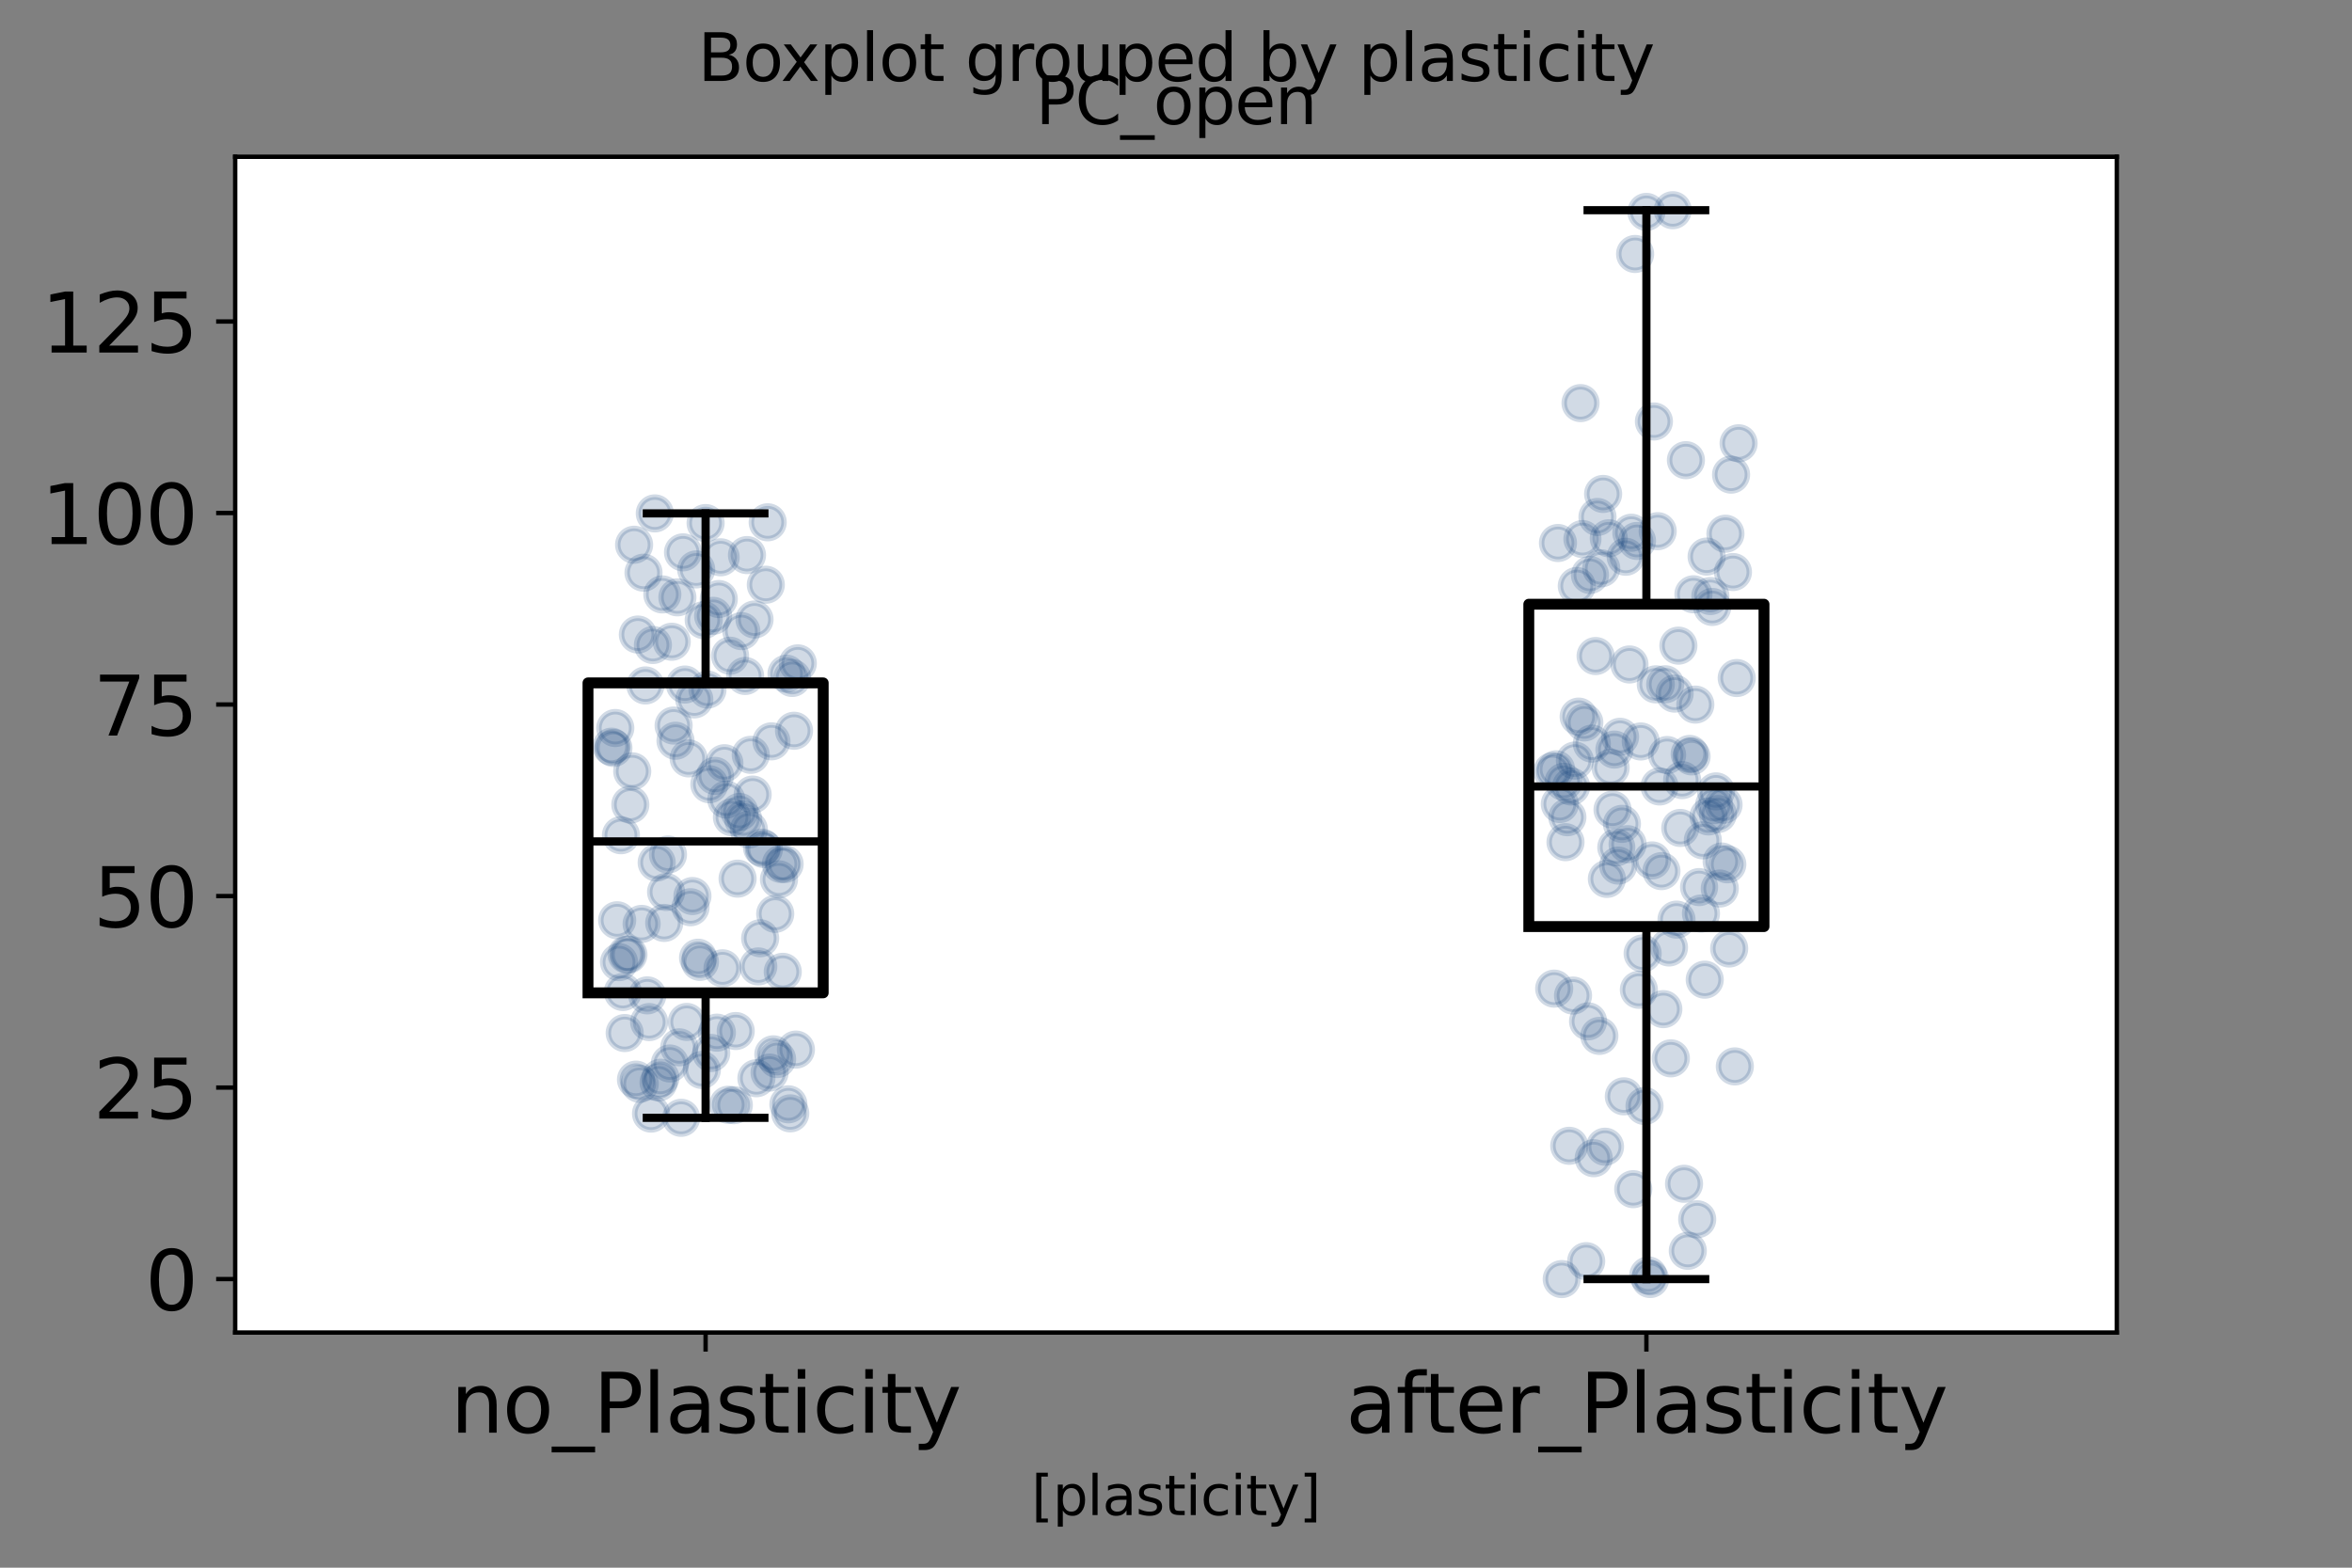 <?xml version="1.0" encoding="utf-8" standalone="no"?>
<!DOCTYPE svg PUBLIC "-//W3C//DTD SVG 1.1//EN"
  "http://www.w3.org/Graphics/SVG/1.1/DTD/svg11.dtd">
<svg xmlns:xlink="http://www.w3.org/1999/xlink" width="432pt" height="288pt" viewBox="0 0 432 288" xmlns="http://www.w3.org/2000/svg" version="1.1">
 <rect x="0" y="0" width="432" height="288" fill="#808080" stroke="none"/>
 <defs>
  <style type="text/css">*{stroke-linejoin: round; stroke-linecap: butt}</style>
 </defs>
 <g id="figure_1">
  <g id="patch_1">
   <path d="M 0 288 
L 432 288 
L 432 0 
L 0 0 
L 0 288 
z
" style="fill: none"/>
  </g>
  <g id="axes_1">
   <g id="patch_2">
    <path d="M 43.2 244.8 
L 388.8 244.8 
L 388.8 28.8 
L 43.2 28.8 
z
" style="fill: #ffffff"/>
   </g>
   <g id="PathCollection_1">
    <defs>
     <path id="m56581019ea" d="M 0 3 
C 0.796 3 1.559 2.684 2.121 2.121 
C 2.684 1.559 3 0.796 3 0 
C 3 -0.796 2.684 -1.559 2.121 -2.121 
C 1.559 -2.684 0.796 -3 0 -3 
C -0.796 -3 -1.559 -2.684 -2.121 -2.121 
C -2.684 -1.559 -3 -0.796 -3 0 
C -3 0.796 -2.684 1.559 -2.121 2.121 
C -1.559 2.684 -0.796 3 0 3 
z
" style="stroke: #1c4981; stroke-opacity: 0.2"/>
    </defs>
    <g clip-path="url(#p7d593f8f5c)">
     <use xlink:href="#m56581019ea" x="135.475" y="161.417" style="fill: #1c4981; fill-opacity: 0.2; stroke: #1c4981; stroke-opacity: 0.2"/>
     <use xlink:href="#m56581019ea" x="112.32" y="137.17" style="fill: #1c4981; fill-opacity: 0.2; stroke: #1c4981; stroke-opacity: 0.2"/>
     <use xlink:href="#m56581019ea" x="144.461" y="123.764" style="fill: #1c4981; fill-opacity: 0.2; stroke: #1c4981; stroke-opacity: 0.2"/>
     <use xlink:href="#m56581019ea" x="128.909" y="196.565" style="fill: #1c4981; fill-opacity: 0.2; stroke: #1c4981; stroke-opacity: 0.2"/>
     <use xlink:href="#m56581019ea" x="145.152" y="204.533" style="fill: #1c4981; fill-opacity: 0.2; stroke: #1c4981; stroke-opacity: 0.2"/>
     <use xlink:href="#m56581019ea" x="124.416" y="109.738" style="fill: #1c4981; fill-opacity: 0.2; stroke: #1c4981; stroke-opacity: 0.2"/>
     <use xlink:href="#m56581019ea" x="120.96" y="198.855" style="fill: #1c4981; fill-opacity: 0.2; stroke: #1c4981; stroke-opacity: 0.2"/>
     <use xlink:href="#m56581019ea" x="123.379" y="117.896" style="fill: #1c4981; fill-opacity: 0.2; stroke: #1c4981; stroke-opacity: 0.2"/>
     <use xlink:href="#m56581019ea" x="121.651" y="109.201" style="fill: #1c4981; fill-opacity: 0.2; stroke: #1c4981; stroke-opacity: 0.2"/>
     <use xlink:href="#m56581019ea" x="113.011" y="133.747" style="fill: #1c4981; fill-opacity: 0.2; stroke: #1c4981; stroke-opacity: 0.2"/>
     <use xlink:href="#m56581019ea" x="134.093" y="120.46" style="fill: #1c4981; fill-opacity: 0.2; stroke: #1c4981; stroke-opacity: 0.2"/>
     <use xlink:href="#m56581019ea" x="138.586" y="113.805" style="fill: #1c4981; fill-opacity: 0.2; stroke: #1c4981; stroke-opacity: 0.2"/>
     <use xlink:href="#m56581019ea" x="142.733" y="194.562" style="fill: #1c4981; fill-opacity: 0.2; stroke: #1c4981; stroke-opacity: 0.2"/>
     <use xlink:href="#m56581019ea" x="120.269" y="94.317" style="fill: #1c4981; fill-opacity: 0.2; stroke: #1c4981; stroke-opacity: 0.2"/>
     <use xlink:href="#m56581019ea" x="122.688" y="156.992" style="fill: #1c4981; fill-opacity: 0.2; stroke: #1c4981; stroke-opacity: 0.2"/>
     <use xlink:href="#m56581019ea" x="127.181" y="164.613" style="fill: #1c4981; fill-opacity: 0.2; stroke: #1c4981; stroke-opacity: 0.2"/>
     <use xlink:href="#m56581019ea" x="115.085" y="175.36" style="fill: #1c4981; fill-opacity: 0.2; stroke: #1c4981; stroke-opacity: 0.2"/>
     <use xlink:href="#m56581019ea" x="141.35" y="197.043" style="fill: #1c4981; fill-opacity: 0.2; stroke: #1c4981; stroke-opacity: 0.2"/>
     <use xlink:href="#m56581019ea" x="126.144" y="187.74" style="fill: #1c4981; fill-opacity: 0.2; stroke: #1c4981; stroke-opacity: 0.2"/>
     <use xlink:href="#m56581019ea" x="119.578" y="204.58" style="fill: #1c4981; fill-opacity: 0.2; stroke: #1c4981; stroke-opacity: 0.2"/>
     <use xlink:href="#m56581019ea" x="138.931" y="198.08" style="fill: #1c4981; fill-opacity: 0.2; stroke: #1c4981; stroke-opacity: 0.2"/>
     <use xlink:href="#m56581019ea" x="129.254" y="113.924" style="fill: #1c4981; fill-opacity: 0.2; stroke: #1c4981; stroke-opacity: 0.2"/>
     <use xlink:href="#m56581019ea" x="130.291" y="144.075" style="fill: #1c4981; fill-opacity: 0.2; stroke: #1c4981; stroke-opacity: 0.2"/>
     <use xlink:href="#m56581019ea" x="145.843" y="134.248" style="fill: #1c4981; fill-opacity: 0.2; stroke: #1c4981; stroke-opacity: 0.2"/>
     <use xlink:href="#m56581019ea" x="117.504" y="199.118" style="fill: #1c4981; fill-opacity: 0.2; stroke: #1c4981; stroke-opacity: 0.2"/>
     <use xlink:href="#m56581019ea" x="134.438" y="150.134" style="fill: #1c4981; fill-opacity: 0.2; stroke: #1c4981; stroke-opacity: 0.2"/>
     <use xlink:href="#m56581019ea" x="135.13" y="189.409" style="fill: #1c4981; fill-opacity: 0.2; stroke: #1c4981; stroke-opacity: 0.2"/>
     <use xlink:href="#m56581019ea" x="130.982" y="113.137" style="fill: #1c4981; fill-opacity: 0.2; stroke: #1c4981; stroke-opacity: 0.2"/>
     <use xlink:href="#m56581019ea" x="137.894" y="138.673" style="fill: #1c4981; fill-opacity: 0.2; stroke: #1c4981; stroke-opacity: 0.2"/>
     <use xlink:href="#m56581019ea" x="132.019" y="110.048" style="fill: #1c4981; fill-opacity: 0.2; stroke: #1c4981; stroke-opacity: 0.2"/>
     <use xlink:href="#m56581019ea" x="142.042" y="193.691" style="fill: #1c4981; fill-opacity: 0.2; stroke: #1c4981; stroke-opacity: 0.2"/>
     <use xlink:href="#m56581019ea" x="136.858" y="124.181" style="fill: #1c4981; fill-opacity: 0.2; stroke: #1c4981; stroke-opacity: 0.2"/>
     <use xlink:href="#m56581019ea" x="130.637" y="193.441" style="fill: #1c4981; fill-opacity: 0.2; stroke: #1c4981; stroke-opacity: 0.2"/>
     <use xlink:href="#m56581019ea" x="135.821" y="149.156" style="fill: #1c4981; fill-opacity: 0.2; stroke: #1c4981; stroke-opacity: 0.2"/>
     <use xlink:href="#m56581019ea" x="128.563" y="176.707" style="fill: #1c4981; fill-opacity: 0.2; stroke: #1c4981; stroke-opacity: 0.2"/>
     <use xlink:href="#m56581019ea" x="141.696" y="136.192" style="fill: #1c4981; fill-opacity: 0.2; stroke: #1c4981; stroke-opacity: 0.2"/>
     <use xlink:href="#m56581019ea" x="139.277" y="177.542" style="fill: #1c4981; fill-opacity: 0.2; stroke: #1c4981; stroke-opacity: 0.2"/>
     <use xlink:href="#m56581019ea" x="136.166" y="115.94" style="fill: #1c4981; fill-opacity: 0.2; stroke: #1c4981; stroke-opacity: 0.2"/>
     <use xlink:href="#m56581019ea" x="125.107" y="205.356" style="fill: #1c4981; fill-opacity: 0.2; stroke: #1c4981; stroke-opacity: 0.2"/>
     <use xlink:href="#m56581019ea" x="128.218" y="175.944" style="fill: #1c4981; fill-opacity: 0.2; stroke: #1c4981; stroke-opacity: 0.2"/>
     <use xlink:href="#m56581019ea" x="123.034" y="195.373" style="fill: #1c4981; fill-opacity: 0.2; stroke: #1c4981; stroke-opacity: 0.2"/>
     <use xlink:href="#m56581019ea" x="114.048" y="153.438" style="fill: #1c4981; fill-opacity: 0.2; stroke: #1c4981; stroke-opacity: 0.2"/>
     <use xlink:href="#m56581019ea" x="114.394" y="182.241" style="fill: #1c4981; fill-opacity: 0.2; stroke: #1c4981; stroke-opacity: 0.2"/>
     <use xlink:href="#m56581019ea" x="146.534" y="121.868" style="fill: #1c4981; fill-opacity: 0.2; stroke: #1c4981; stroke-opacity: 0.2"/>
     <use xlink:href="#m56581019ea" x="140.314" y="155.99" style="fill: #1c4981; fill-opacity: 0.2; stroke: #1c4981; stroke-opacity: 0.2"/>
     <use xlink:href="#m56581019ea" x="126.835" y="166.665" style="fill: #1c4981; fill-opacity: 0.2; stroke: #1c4981; stroke-opacity: 0.2"/>
     <use xlink:href="#m56581019ea" x="117.158" y="116.572" style="fill: #1c4981; fill-opacity: 0.2; stroke: #1c4981; stroke-opacity: 0.2"/>
     <use xlink:href="#m56581019ea" x="138.24" y="145.972" style="fill: #1c4981; fill-opacity: 0.2; stroke: #1c4981; stroke-opacity: 0.2"/>
     <use xlink:href="#m56581019ea" x="141.005" y="95.951" style="fill: #1c4981; fill-opacity: 0.2; stroke: #1c4981; stroke-opacity: 0.2"/>
     <use xlink:href="#m56581019ea" x="144.806" y="202.875" style="fill: #1c4981; fill-opacity: 0.2; stroke: #1c4981; stroke-opacity: 0.2"/>
     <use xlink:href="#m56581019ea" x="119.923" y="118.492" style="fill: #1c4981; fill-opacity: 0.2; stroke: #1c4981; stroke-opacity: 0.2"/>
     <use xlink:href="#m56581019ea" x="139.622" y="172.366" style="fill: #1c4981; fill-opacity: 0.2; stroke: #1c4981; stroke-opacity: 0.2"/>
     <use xlink:href="#m56581019ea" x="118.541" y="125.923" style="fill: #1c4981; fill-opacity: 0.2; stroke: #1c4981; stroke-opacity: 0.2"/>
     <use xlink:href="#m56581019ea" x="143.078" y="161.548" style="fill: #1c4981; fill-opacity: 0.2; stroke: #1c4981; stroke-opacity: 0.2"/>
     <use xlink:href="#m56581019ea" x="133.402" y="146.89" style="fill: #1c4981; fill-opacity: 0.2; stroke: #1c4981; stroke-opacity: 0.2"/>
     <use xlink:href="#m56581019ea" x="132.71" y="177.888" style="fill: #1c4981; fill-opacity: 0.2; stroke: #1c4981; stroke-opacity: 0.2"/>
     <use xlink:href="#m56581019ea" x="129.6" y="96.094" style="fill: #1c4981; fill-opacity: 0.2; stroke: #1c4981; stroke-opacity: 0.2"/>
     <use xlink:href="#m56581019ea" x="118.195" y="105.206" style="fill: #1c4981; fill-opacity: 0.2; stroke: #1c4981; stroke-opacity: 0.2"/>
     <use xlink:href="#m56581019ea" x="121.306" y="197.997" style="fill: #1c4981; fill-opacity: 0.2; stroke: #1c4981; stroke-opacity: 0.2"/>
     <use xlink:href="#m56581019ea" x="134.784" y="203.03" style="fill: #1c4981; fill-opacity: 0.2; stroke: #1c4981; stroke-opacity: 0.2"/>
     <use xlink:href="#m56581019ea" x="121.997" y="169.551" style="fill: #1c4981; fill-opacity: 0.2; stroke: #1c4981; stroke-opacity: 0.2"/>
     <use xlink:href="#m56581019ea" x="116.813" y="198.343" style="fill: #1c4981; fill-opacity: 0.2; stroke: #1c4981; stroke-opacity: 0.2"/>
     <use xlink:href="#m56581019ea" x="131.328" y="142.537" style="fill: #1c4981; fill-opacity: 0.2; stroke: #1c4981; stroke-opacity: 0.2"/>
     <use xlink:href="#m56581019ea" x="119.232" y="187.763" style="fill: #1c4981; fill-opacity: 0.2; stroke: #1c4981; stroke-opacity: 0.2"/>
     <use xlink:href="#m56581019ea" x="112.666" y="137.408" style="fill: #1c4981; fill-opacity: 0.2; stroke: #1c4981; stroke-opacity: 0.2"/>
     <use xlink:href="#m56581019ea" x="114.739" y="189.779" style="fill: #1c4981; fill-opacity: 0.2; stroke: #1c4981; stroke-opacity: 0.2"/>
     <use xlink:href="#m56581019ea" x="146.189" y="192.82" style="fill: #1c4981; fill-opacity: 0.2; stroke: #1c4981; stroke-opacity: 0.2"/>
     <use xlink:href="#m56581019ea" x="124.762" y="192.403" style="fill: #1c4981; fill-opacity: 0.2; stroke: #1c4981; stroke-opacity: 0.2"/>
     <use xlink:href="#m56581019ea" x="127.872" y="104.609" style="fill: #1c4981; fill-opacity: 0.2; stroke: #1c4981; stroke-opacity: 0.2"/>
     <use xlink:href="#m56581019ea" x="120.614" y="158.459" style="fill: #1c4981; fill-opacity: 0.2; stroke: #1c4981; stroke-opacity: 0.2"/>
     <use xlink:href="#m56581019ea" x="118.886" y="182.861" style="fill: #1c4981; fill-opacity: 0.2; stroke: #1c4981; stroke-opacity: 0.2"/>
     <use xlink:href="#m56581019ea" x="117.85" y="169.73" style="fill: #1c4981; fill-opacity: 0.2; stroke: #1c4981; stroke-opacity: 0.2"/>
     <use xlink:href="#m56581019ea" x="142.387" y="167.881" style="fill: #1c4981; fill-opacity: 0.2; stroke: #1c4981; stroke-opacity: 0.2"/>
     <use xlink:href="#m56581019ea" x="145.498" y="124.551" style="fill: #1c4981; fill-opacity: 0.2; stroke: #1c4981; stroke-opacity: 0.2"/>
     <use xlink:href="#m56581019ea" x="137.549" y="152.388" style="fill: #1c4981; fill-opacity: 0.2; stroke: #1c4981; stroke-opacity: 0.2"/>
     <use xlink:href="#m56581019ea" x="125.798" y="125.756" style="fill: #1c4981; fill-opacity: 0.2; stroke: #1c4981; stroke-opacity: 0.2"/>
     <use xlink:href="#m56581019ea" x="143.424" y="158.722" style="fill: #1c4981; fill-opacity: 0.2; stroke: #1c4981; stroke-opacity: 0.2"/>
     <use xlink:href="#m56581019ea" x="143.77" y="178.532" style="fill: #1c4981; fill-opacity: 0.2; stroke: #1c4981; stroke-opacity: 0.2"/>
     <use xlink:href="#m56581019ea" x="137.203" y="101.974" style="fill: #1c4981; fill-opacity: 0.2; stroke: #1c4981; stroke-opacity: 0.2"/>
     <use xlink:href="#m56581019ea" x="116.467" y="100.077" style="fill: #1c4981; fill-opacity: 0.2; stroke: #1c4981; stroke-opacity: 0.2"/>
     <use xlink:href="#m56581019ea" x="129.946" y="126.686" style="fill: #1c4981; fill-opacity: 0.2; stroke: #1c4981; stroke-opacity: 0.2"/>
     <use xlink:href="#m56581019ea" x="132.365" y="102.379" style="fill: #1c4981; fill-opacity: 0.2; stroke: #1c4981; stroke-opacity: 0.2"/>
     <use xlink:href="#m56581019ea" x="127.526" y="128.487" style="fill: #1c4981; fill-opacity: 0.2; stroke: #1c4981; stroke-opacity: 0.2"/>
     <use xlink:href="#m56581019ea" x="144.115" y="158.733" style="fill: #1c4981; fill-opacity: 0.2; stroke: #1c4981; stroke-opacity: 0.2"/>
     <use xlink:href="#m56581019ea" x="125.453" y="101.473" style="fill: #1c4981; fill-opacity: 0.2; stroke: #1c4981; stroke-opacity: 0.2"/>
     <use xlink:href="#m56581019ea" x="124.07" y="136.084" style="fill: #1c4981; fill-opacity: 0.2; stroke: #1c4981; stroke-opacity: 0.2"/>
     <use xlink:href="#m56581019ea" x="126.49" y="139.328" style="fill: #1c4981; fill-opacity: 0.2; stroke: #1c4981; stroke-opacity: 0.2"/>
     <use xlink:href="#m56581019ea" x="115.43" y="175.371" style="fill: #1c4981; fill-opacity: 0.2; stroke: #1c4981; stroke-opacity: 0.2"/>
     <use xlink:href="#m56581019ea" x="122.342" y="163.862" style="fill: #1c4981; fill-opacity: 0.2; stroke: #1c4981; stroke-opacity: 0.2"/>
     <use xlink:href="#m56581019ea" x="136.512" y="150.516" style="fill: #1c4981; fill-opacity: 0.2; stroke: #1c4981; stroke-opacity: 0.2"/>
     <use xlink:href="#m56581019ea" x="133.056" y="140.211" style="fill: #1c4981; fill-opacity: 0.2; stroke: #1c4981; stroke-opacity: 0.2"/>
     <use xlink:href="#m56581019ea" x="113.702" y="176.755" style="fill: #1c4981; fill-opacity: 0.2; stroke: #1c4981; stroke-opacity: 0.2"/>
     <use xlink:href="#m56581019ea" x="140.659" y="107.424" style="fill: #1c4981; fill-opacity: 0.2; stroke: #1c4981; stroke-opacity: 0.2"/>
     <use xlink:href="#m56581019ea" x="115.776" y="147.82" style="fill: #1c4981; fill-opacity: 0.2; stroke: #1c4981; stroke-opacity: 0.2"/>
     <use xlink:href="#m56581019ea" x="113.357" y="169.062" style="fill: #1c4981; fill-opacity: 0.2; stroke: #1c4981; stroke-opacity: 0.2"/>
     <use xlink:href="#m56581019ea" x="139.968" y="155.716" style="fill: #1c4981; fill-opacity: 0.2; stroke: #1c4981; stroke-opacity: 0.2"/>
     <use xlink:href="#m56581019ea" x="133.747" y="202.958" style="fill: #1c4981; fill-opacity: 0.2; stroke: #1c4981; stroke-opacity: 0.2"/>
     <use xlink:href="#m56581019ea" x="123.725" y="133.294" style="fill: #1c4981; fill-opacity: 0.2; stroke: #1c4981; stroke-opacity: 0.2"/>
     <use xlink:href="#m56581019ea" x="116.122" y="141.702" style="fill: #1c4981; fill-opacity: 0.2; stroke: #1c4981; stroke-opacity: 0.2"/>
     <use xlink:href="#m56581019ea" x="131.674" y="189.708" style="fill: #1c4981; fill-opacity: 0.2; stroke: #1c4981; stroke-opacity: 0.2"/>
    </g>
   </g>
   <g id="PathCollection_2">
    <g clip-path="url(#p7d593f8f5c)">
     <use xlink:href="#m56581019ea" x="293.76" y="190.304" style="fill: #1c4981; fill-opacity: 0.2; stroke: #1c4981; stroke-opacity: 0.2"/>
     <use xlink:href="#m56581019ea" x="306.893" y="194.431" style="fill: #1c4981; fill-opacity: 0.2; stroke: #1c4981; stroke-opacity: 0.2"/>
     <use xlink:href="#m56581019ea" x="307.584" y="127.425" style="fill: #1c4981; fill-opacity: 0.2; stroke: #1c4981; stroke-opacity: 0.2"/>
     <use xlink:href="#m56581019ea" x="308.275" y="118.612" style="fill: #1c4981; fill-opacity: 0.2; stroke: #1c4981; stroke-opacity: 0.2"/>
     <use xlink:href="#m56581019ea" x="309.312" y="217.473" style="fill: #1c4981; fill-opacity: 0.2; stroke: #1c4981; stroke-opacity: 0.2"/>
     <use xlink:href="#m56581019ea" x="318.298" y="105.087" style="fill: #1c4981; fill-opacity: 0.2; stroke: #1c4981; stroke-opacity: 0.2"/>
     <use xlink:href="#m56581019ea" x="292.032" y="105.623" style="fill: #1c4981; fill-opacity: 0.2; stroke: #1c4981; stroke-opacity: 0.2"/>
     <use xlink:href="#m56581019ea" x="291.341" y="231.69" style="fill: #1c4981; fill-opacity: 0.2; stroke: #1c4981; stroke-opacity: 0.2"/>
     <use xlink:href="#m56581019ea" x="301.709" y="175.157" style="fill: #1c4981; fill-opacity: 0.2; stroke: #1c4981; stroke-opacity: 0.2"/>
     <use xlink:href="#m56581019ea" x="317.261" y="158.781" style="fill: #1c4981; fill-opacity: 0.2; stroke: #1c4981; stroke-opacity: 0.2"/>
     <use xlink:href="#m56581019ea" x="289.613" y="107.651" style="fill: #1c4981; fill-opacity: 0.2; stroke: #1c4981; stroke-opacity: 0.2"/>
     <use xlink:href="#m56581019ea" x="295.488" y="98.885" style="fill: #1c4981; fill-opacity: 0.2; stroke: #1c4981; stroke-opacity: 0.2"/>
     <use xlink:href="#m56581019ea" x="308.966" y="143.312" style="fill: #1c4981; fill-opacity: 0.2; stroke: #1c4981; stroke-opacity: 0.2"/>
     <use xlink:href="#m56581019ea" x="315.878" y="163.23" style="fill: #1c4981; fill-opacity: 0.2; stroke: #1c4981; stroke-opacity: 0.2"/>
     <use xlink:href="#m56581019ea" x="306.547" y="174.059" style="fill: #1c4981; fill-opacity: 0.2; stroke: #1c4981; stroke-opacity: 0.2"/>
     <use xlink:href="#m56581019ea" x="315.533" y="149.55" style="fill: #1c4981; fill-opacity: 0.2; stroke: #1c4981; stroke-opacity: 0.2"/>
     <use xlink:href="#m56581019ea" x="305.856" y="125.708" style="fill: #1c4981; fill-opacity: 0.2; stroke: #1c4981; stroke-opacity: 0.2"/>
     <use xlink:href="#m56581019ea" x="314.15" y="109.499" style="fill: #1c4981; fill-opacity: 0.2; stroke: #1c4981; stroke-opacity: 0.2"/>
     <use xlink:href="#m56581019ea" x="314.496" y="111.503" style="fill: #1c4981; fill-opacity: 0.2; stroke: #1c4981; stroke-opacity: 0.2"/>
     <use xlink:href="#m56581019ea" x="292.378" y="136.609" style="fill: #1c4981; fill-opacity: 0.2; stroke: #1c4981; stroke-opacity: 0.2"/>
     <use xlink:href="#m56581019ea" x="293.414" y="94.973" style="fill: #1c4981; fill-opacity: 0.2; stroke: #1c4981; stroke-opacity: 0.2"/>
     <use xlink:href="#m56581019ea" x="303.782" y="77.428" style="fill: #1c4981; fill-opacity: 0.2; stroke: #1c4981; stroke-opacity: 0.2"/>
     <use xlink:href="#m56581019ea" x="301.018" y="181.836" style="fill: #1c4981; fill-opacity: 0.2; stroke: #1c4981; stroke-opacity: 0.2"/>
     <use xlink:href="#m56581019ea" x="290.995" y="132.721" style="fill: #1c4981; fill-opacity: 0.2; stroke: #1c4981; stroke-opacity: 0.2"/>
     <use xlink:href="#m56581019ea" x="317.952" y="87.196" style="fill: #1c4981; fill-opacity: 0.2; stroke: #1c4981; stroke-opacity: 0.2"/>
     <use xlink:href="#m56581019ea" x="288.576" y="144.493" style="fill: #1c4981; fill-opacity: 0.2; stroke: #1c4981; stroke-opacity: 0.2"/>
     <use xlink:href="#m56581019ea" x="296.87" y="155.668" style="fill: #1c4981; fill-opacity: 0.2; stroke: #1c4981; stroke-opacity: 0.2"/>
     <use xlink:href="#m56581019ea" x="311.04" y="109.177" style="fill: #1c4981; fill-opacity: 0.2; stroke: #1c4981; stroke-opacity: 0.2"/>
     <use xlink:href="#m56581019ea" x="312.422" y="167.822" style="fill: #1c4981; fill-opacity: 0.2; stroke: #1c4981; stroke-opacity: 0.2"/>
     <use xlink:href="#m56581019ea" x="302.746" y="234.314" style="fill: #1c4981; fill-opacity: 0.2; stroke: #1c4981; stroke-opacity: 0.2"/>
     <use xlink:href="#m56581019ea" x="313.805" y="149.991" style="fill: #1c4981; fill-opacity: 0.2; stroke: #1c4981; stroke-opacity: 0.2"/>
     <use xlink:href="#m56581019ea" x="318.989" y="124.563" style="fill: #1c4981; fill-opacity: 0.2; stroke: #1c4981; stroke-opacity: 0.2"/>
     <use xlink:href="#m56581019ea" x="293.069" y="120.52" style="fill: #1c4981; fill-opacity: 0.2; stroke: #1c4981; stroke-opacity: 0.2"/>
     <use xlink:href="#m56581019ea" x="290.304" y="74.053" style="fill: #1c4981; fill-opacity: 0.2; stroke: #1c4981; stroke-opacity: 0.2"/>
     <use xlink:href="#m56581019ea" x="296.525" y="137.706" style="fill: #1c4981; fill-opacity: 0.2; stroke: #1c4981; stroke-opacity: 0.2"/>
     <use xlink:href="#m56581019ea" x="291.686" y="187.632" style="fill: #1c4981; fill-opacity: 0.2; stroke: #1c4981; stroke-opacity: 0.2"/>
     <use xlink:href="#m56581019ea" x="288.922" y="182.897" style="fill: #1c4981; fill-opacity: 0.2; stroke: #1c4981; stroke-opacity: 0.2"/>
     <use xlink:href="#m56581019ea" x="287.539" y="154.714" style="fill: #1c4981; fill-opacity: 0.2; stroke: #1c4981; stroke-opacity: 0.2"/>
     <use xlink:href="#m56581019ea" x="298.944" y="155.084" style="fill: #1c4981; fill-opacity: 0.2; stroke: #1c4981; stroke-opacity: 0.2"/>
     <use xlink:href="#m56581019ea" x="286.502" y="147.713" style="fill: #1c4981; fill-opacity: 0.2; stroke: #1c4981; stroke-opacity: 0.2"/>
     <use xlink:href="#m56581019ea" x="285.12" y="141.69" style="fill: #1c4981; fill-opacity: 0.2; stroke: #1c4981; stroke-opacity: 0.2"/>
     <use xlink:href="#m56581019ea" x="287.885" y="150.134" style="fill: #1c4981; fill-opacity: 0.2; stroke: #1c4981; stroke-opacity: 0.2"/>
     <use xlink:href="#m56581019ea" x="313.459" y="102.248" style="fill: #1c4981; fill-opacity: 0.2; stroke: #1c4981; stroke-opacity: 0.2"/>
     <use xlink:href="#m56581019ea" x="312.077" y="162.968" style="fill: #1c4981; fill-opacity: 0.2; stroke: #1c4981; stroke-opacity: 0.2"/>
     <use xlink:href="#m56581019ea" x="308.621" y="152.102" style="fill: #1c4981; fill-opacity: 0.2; stroke: #1c4981; stroke-opacity: 0.2"/>
     <use xlink:href="#m56581019ea" x="289.267" y="139.722" style="fill: #1c4981; fill-opacity: 0.2; stroke: #1c4981; stroke-opacity: 0.2"/>
     <use xlink:href="#m56581019ea" x="305.165" y="160.034" style="fill: #1c4981; fill-opacity: 0.2; stroke: #1c4981; stroke-opacity: 0.2"/>
     <use xlink:href="#m56581019ea" x="300.672" y="99.374" style="fill: #1c4981; fill-opacity: 0.2; stroke: #1c4981; stroke-opacity: 0.2"/>
     <use xlink:href="#m56581019ea" x="286.157" y="99.755" style="fill: #1c4981; fill-opacity: 0.2; stroke: #1c4981; stroke-opacity: 0.2"/>
     <use xlink:href="#m56581019ea" x="316.224" y="158.268" style="fill: #1c4981; fill-opacity: 0.2; stroke: #1c4981; stroke-opacity: 0.2"/>
     <use xlink:href="#m56581019ea" x="297.562" y="135.357" style="fill: #1c4981; fill-opacity: 0.2; stroke: #1c4981; stroke-opacity: 0.2"/>
     <use xlink:href="#m56581019ea" x="299.635" y="97.871" style="fill: #1c4981; fill-opacity: 0.2; stroke: #1c4981; stroke-opacity: 0.2"/>
     <use xlink:href="#m56581019ea" x="294.451" y="90.739" style="fill: #1c4981; fill-opacity: 0.2; stroke: #1c4981; stroke-opacity: 0.2"/>
     <use xlink:href="#m56581019ea" x="303.437" y="158.066" style="fill: #1c4981; fill-opacity: 0.2; stroke: #1c4981; stroke-opacity: 0.2"/>
     <use xlink:href="#m56581019ea" x="288.23" y="210.496" style="fill: #1c4981; fill-opacity: 0.2; stroke: #1c4981; stroke-opacity: 0.2"/>
     <use xlink:href="#m56581019ea" x="310.003" y="229.794" style="fill: #1c4981; fill-opacity: 0.2; stroke: #1c4981; stroke-opacity: 0.2"/>
     <use xlink:href="#m56581019ea" x="314.842" y="147.904" style="fill: #1c4981; fill-opacity: 0.2; stroke: #1c4981; stroke-opacity: 0.2"/>
     <use xlink:href="#m56581019ea" x="310.349" y="138.506" style="fill: #1c4981; fill-opacity: 0.2; stroke: #1c4981; stroke-opacity: 0.2"/>
     <use xlink:href="#m56581019ea" x="290.65" y="99.028" style="fill: #1c4981; fill-opacity: 0.2; stroke: #1c4981; stroke-opacity: 0.2"/>
     <use xlink:href="#m56581019ea" x="310.694" y="138.959" style="fill: #1c4981; fill-opacity: 0.2; stroke: #1c4981; stroke-opacity: 0.2"/>
     <use xlink:href="#m56581019ea" x="304.819" y="144.481" style="fill: #1c4981; fill-opacity: 0.2; stroke: #1c4981; stroke-opacity: 0.2"/>
     <use xlink:href="#m56581019ea" x="304.474" y="97.585" style="fill: #1c4981; fill-opacity: 0.2; stroke: #1c4981; stroke-opacity: 0.2"/>
     <use xlink:href="#m56581019ea" x="298.253" y="201.408" style="fill: #1c4981; fill-opacity: 0.2; stroke: #1c4981; stroke-opacity: 0.2"/>
     <use xlink:href="#m56581019ea" x="317.606" y="174.25" style="fill: #1c4981; fill-opacity: 0.2; stroke: #1c4981; stroke-opacity: 0.2"/>
     <use xlink:href="#m56581019ea" x="297.216" y="159.02" style="fill: #1c4981; fill-opacity: 0.2; stroke: #1c4981; stroke-opacity: 0.2"/>
     <use xlink:href="#m56581019ea" x="299.29" y="122.07" style="fill: #1c4981; fill-opacity: 0.2; stroke: #1c4981; stroke-opacity: 0.2"/>
     <use xlink:href="#m56581019ea" x="307.238" y="38.618" style="fill: #1c4981; fill-opacity: 0.2; stroke: #1c4981; stroke-opacity: 0.2"/>
     <use xlink:href="#m56581019ea" x="285.811" y="141.332" style="fill: #1c4981; fill-opacity: 0.2; stroke: #1c4981; stroke-opacity: 0.2"/>
     <use xlink:href="#m56581019ea" x="311.731" y="223.997" style="fill: #1c4981; fill-opacity: 0.2; stroke: #1c4981; stroke-opacity: 0.2"/>
     <use xlink:href="#m56581019ea" x="297.907" y="151.351" style="fill: #1c4981; fill-opacity: 0.2; stroke: #1c4981; stroke-opacity: 0.2"/>
     <use xlink:href="#m56581019ea" x="295.834" y="141.058" style="fill: #1c4981; fill-opacity: 0.2; stroke: #1c4981; stroke-opacity: 0.2"/>
     <use xlink:href="#m56581019ea" x="316.57" y="147.844" style="fill: #1c4981; fill-opacity: 0.2; stroke: #1c4981; stroke-opacity: 0.2"/>
     <use xlink:href="#m56581019ea" x="302.4" y="38.928" style="fill: #1c4981; fill-opacity: 0.2; stroke: #1c4981; stroke-opacity: 0.2"/>
     <use xlink:href="#m56581019ea" x="292.723" y="212.774" style="fill: #1c4981; fill-opacity: 0.2; stroke: #1c4981; stroke-opacity: 0.2"/>
     <use xlink:href="#m56581019ea" x="318.643" y="195.909" style="fill: #1c4981; fill-opacity: 0.2; stroke: #1c4981; stroke-opacity: 0.2"/>
     <use xlink:href="#m56581019ea" x="295.142" y="161.465" style="fill: #1c4981; fill-opacity: 0.2; stroke: #1c4981; stroke-opacity: 0.2"/>
     <use xlink:href="#m56581019ea" x="302.054" y="203.185" style="fill: #1c4981; fill-opacity: 0.2; stroke: #1c4981; stroke-opacity: 0.2"/>
     <use xlink:href="#m56581019ea" x="316.915" y="98.05" style="fill: #1c4981; fill-opacity: 0.2; stroke: #1c4981; stroke-opacity: 0.2"/>
     <use xlink:href="#m56581019ea" x="300.326" y="46.657" style="fill: #1c4981; fill-opacity: 0.2; stroke: #1c4981; stroke-opacity: 0.2"/>
     <use xlink:href="#m56581019ea" x="301.363" y="136.216" style="fill: #1c4981; fill-opacity: 0.2; stroke: #1c4981; stroke-opacity: 0.2"/>
     <use xlink:href="#m56581019ea" x="299.981" y="218.463" style="fill: #1c4981; fill-opacity: 0.2; stroke: #1c4981; stroke-opacity: 0.2"/>
     <use xlink:href="#m56581019ea" x="306.202" y="138.708" style="fill: #1c4981; fill-opacity: 0.2; stroke: #1c4981; stroke-opacity: 0.2"/>
     <use xlink:href="#m56581019ea" x="307.93" y="168.943" style="fill: #1c4981; fill-opacity: 0.2; stroke: #1c4981; stroke-opacity: 0.2"/>
     <use xlink:href="#m56581019ea" x="311.386" y="129.441" style="fill: #1c4981; fill-opacity: 0.2; stroke: #1c4981; stroke-opacity: 0.2"/>
     <use xlink:href="#m56581019ea" x="298.598" y="102.284" style="fill: #1c4981; fill-opacity: 0.2; stroke: #1c4981; stroke-opacity: 0.2"/>
     <use xlink:href="#m56581019ea" x="296.179" y="148.739" style="fill: #1c4981; fill-opacity: 0.2; stroke: #1c4981; stroke-opacity: 0.2"/>
     <use xlink:href="#m56581019ea" x="313.114" y="179.975" style="fill: #1c4981; fill-opacity: 0.2; stroke: #1c4981; stroke-opacity: 0.2"/>
     <use xlink:href="#m56581019ea" x="294.106" y="104.407" style="fill: #1c4981; fill-opacity: 0.2; stroke: #1c4981; stroke-opacity: 0.2"/>
     <use xlink:href="#m56581019ea" x="289.958" y="131.648" style="fill: #1c4981; fill-opacity: 0.2; stroke: #1c4981; stroke-opacity: 0.2"/>
     <use xlink:href="#m56581019ea" x="294.797" y="210.663" style="fill: #1c4981; fill-opacity: 0.2; stroke: #1c4981; stroke-opacity: 0.2"/>
     <use xlink:href="#m56581019ea" x="312.768" y="154.38" style="fill: #1c4981; fill-opacity: 0.2; stroke: #1c4981; stroke-opacity: 0.2"/>
     <use xlink:href="#m56581019ea" x="285.466" y="181.621" style="fill: #1c4981; fill-opacity: 0.2; stroke: #1c4981; stroke-opacity: 0.2"/>
     <use xlink:href="#m56581019ea" x="303.091" y="234.97" style="fill: #1c4981; fill-opacity: 0.2; stroke: #1c4981; stroke-opacity: 0.2"/>
     <use xlink:href="#m56581019ea" x="305.51" y="185.39" style="fill: #1c4981; fill-opacity: 0.2; stroke: #1c4981; stroke-opacity: 0.2"/>
     <use xlink:href="#m56581019ea" x="309.658" y="84.537" style="fill: #1c4981; fill-opacity: 0.2; stroke: #1c4981; stroke-opacity: 0.2"/>
     <use xlink:href="#m56581019ea" x="287.194" y="143.622" style="fill: #1c4981; fill-opacity: 0.2; stroke: #1c4981; stroke-opacity: 0.2"/>
     <use xlink:href="#m56581019ea" x="286.848" y="234.982" style="fill: #1c4981; fill-opacity: 0.2; stroke: #1c4981; stroke-opacity: 0.2"/>
     <use xlink:href="#m56581019ea" x="319.334" y="81.436" style="fill: #1c4981; fill-opacity: 0.2; stroke: #1c4981; stroke-opacity: 0.2"/>
     <use xlink:href="#m56581019ea" x="304.128" y="125.72" style="fill: #1c4981; fill-opacity: 0.2; stroke: #1c4981; stroke-opacity: 0.2"/>
     <use xlink:href="#m56581019ea" x="315.187" y="145.387" style="fill: #1c4981; fill-opacity: 0.2; stroke: #1c4981; stroke-opacity: 0.2"/>
    </g>
   </g>
   <g id="matplotlib.axis_1">
    <g id="xtick_1">
     <g id="line2d_1">
      <defs>
       <path id="ma1efadfda4" d="M 0 0 
L 0 3.5 
" style="stroke: #000000; stroke-width: 0.8"/>
      </defs>
      <g>
       <use xlink:href="#ma1efadfda4" x="129.6" y="244.8" style="stroke: #000000; stroke-width: 0.8"/>
      </g>
     </g>
     <g id="text_1">
      <!-- no_Plasticity -->
      <g transform="translate(82.788 263.198) scale(0.15 -0.15)">
       <defs>
        <path id="DejaVuSans-6e" d="M 3513 2113 
L 3513 0 
L 2938 0 
L 2938 2094 
Q 2938 2591 2744 2837 
Q 2550 3084 2163 3084 
Q 1697 3084 1428 2787 
Q 1159 2491 1159 1978 
L 1159 0 
L 581 0 
L 581 3500 
L 1159 3500 
L 1159 2956 
Q 1366 3272 1645 3428 
Q 1925 3584 2291 3584 
Q 2894 3584 3203 3211 
Q 3513 2838 3513 2113 
z
" transform="scale(0.016)"/>
        <path id="DejaVuSans-6f" d="M 1959 3097 
Q 1497 3097 1228 2736 
Q 959 2375 959 1747 
Q 959 1119 1226 758 
Q 1494 397 1959 397 
Q 2419 397 2687 759 
Q 2956 1122 2956 1747 
Q 2956 2369 2687 2733 
Q 2419 3097 1959 3097 
z
M 1959 3584 
Q 2709 3584 3137 3096 
Q 3566 2609 3566 1747 
Q 3566 888 3137 398 
Q 2709 -91 1959 -91 
Q 1206 -91 779 398 
Q 353 888 353 1747 
Q 353 2609 779 3096 
Q 1206 3584 1959 3584 
z
" transform="scale(0.016)"/>
        <path id="DejaVuSans-5f" d="M 3263 -1063 
L 3263 -1509 
L -63 -1509 
L -63 -1063 
L 3263 -1063 
z
" transform="scale(0.016)"/>
        <path id="DejaVuSans-50" d="M 1259 4147 
L 1259 2394 
L 2053 2394 
Q 2494 2394 2734 2622 
Q 2975 2850 2975 3272 
Q 2975 3691 2734 3919 
Q 2494 4147 2053 4147 
L 1259 4147 
z
M 628 4666 
L 2053 4666 
Q 2838 4666 3239 4311 
Q 3641 3956 3641 3272 
Q 3641 2581 3239 2228 
Q 2838 1875 2053 1875 
L 1259 1875 
L 1259 0 
L 628 0 
L 628 4666 
z
" transform="scale(0.016)"/>
        <path id="DejaVuSans-6c" d="M 603 4863 
L 1178 4863 
L 1178 0 
L 603 0 
L 603 4863 
z
" transform="scale(0.016)"/>
        <path id="DejaVuSans-61" d="M 2194 1759 
Q 1497 1759 1228 1600 
Q 959 1441 959 1056 
Q 959 750 1161 570 
Q 1363 391 1709 391 
Q 2188 391 2477 730 
Q 2766 1069 2766 1631 
L 2766 1759 
L 2194 1759 
z
M 3341 1997 
L 3341 0 
L 2766 0 
L 2766 531 
Q 2569 213 2275 61 
Q 1981 -91 1556 -91 
Q 1019 -91 701 211 
Q 384 513 384 1019 
Q 384 1609 779 1909 
Q 1175 2209 1959 2209 
L 2766 2209 
L 2766 2266 
Q 2766 2663 2505 2880 
Q 2244 3097 1772 3097 
Q 1472 3097 1187 3025 
Q 903 2953 641 2809 
L 641 3341 
Q 956 3463 1253 3523 
Q 1550 3584 1831 3584 
Q 2591 3584 2966 3190 
Q 3341 2797 3341 1997 
z
" transform="scale(0.016)"/>
        <path id="DejaVuSans-73" d="M 2834 3397 
L 2834 2853 
Q 2591 2978 2328 3040 
Q 2066 3103 1784 3103 
Q 1356 3103 1142 2972 
Q 928 2841 928 2578 
Q 928 2378 1081 2264 
Q 1234 2150 1697 2047 
L 1894 2003 
Q 2506 1872 2764 1633 
Q 3022 1394 3022 966 
Q 3022 478 2636 193 
Q 2250 -91 1575 -91 
Q 1294 -91 989 -36 
Q 684 19 347 128 
L 347 722 
Q 666 556 975 473 
Q 1284 391 1588 391 
Q 1994 391 2212 530 
Q 2431 669 2431 922 
Q 2431 1156 2273 1281 
Q 2116 1406 1581 1522 
L 1381 1569 
Q 847 1681 609 1914 
Q 372 2147 372 2553 
Q 372 3047 722 3315 
Q 1072 3584 1716 3584 
Q 2034 3584 2315 3537 
Q 2597 3491 2834 3397 
z
" transform="scale(0.016)"/>
        <path id="DejaVuSans-74" d="M 1172 4494 
L 1172 3500 
L 2356 3500 
L 2356 3053 
L 1172 3053 
L 1172 1153 
Q 1172 725 1289 603 
Q 1406 481 1766 481 
L 2356 481 
L 2356 0 
L 1766 0 
Q 1100 0 847 248 
Q 594 497 594 1153 
L 594 3053 
L 172 3053 
L 172 3500 
L 594 3500 
L 594 4494 
L 1172 4494 
z
" transform="scale(0.016)"/>
        <path id="DejaVuSans-69" d="M 603 3500 
L 1178 3500 
L 1178 0 
L 603 0 
L 603 3500 
z
M 603 4863 
L 1178 4863 
L 1178 4134 
L 603 4134 
L 603 4863 
z
" transform="scale(0.016)"/>
        <path id="DejaVuSans-63" d="M 3122 3366 
L 3122 2828 
Q 2878 2963 2633 3030 
Q 2388 3097 2138 3097 
Q 1578 3097 1268 2742 
Q 959 2388 959 1747 
Q 959 1106 1268 751 
Q 1578 397 2138 397 
Q 2388 397 2633 464 
Q 2878 531 3122 666 
L 3122 134 
Q 2881 22 2623 -34 
Q 2366 -91 2075 -91 
Q 1284 -91 818 406 
Q 353 903 353 1747 
Q 353 2603 823 3093 
Q 1294 3584 2113 3584 
Q 2378 3584 2631 3529 
Q 2884 3475 3122 3366 
z
" transform="scale(0.016)"/>
        <path id="DejaVuSans-79" d="M 2059 -325 
Q 1816 -950 1584 -1140 
Q 1353 -1331 966 -1331 
L 506 -1331 
L 506 -850 
L 844 -850 
Q 1081 -850 1212 -737 
Q 1344 -625 1503 -206 
L 1606 56 
L 191 3500 
L 800 3500 
L 1894 763 
L 2988 3500 
L 3597 3500 
L 2059 -325 
z
" transform="scale(0.016)"/>
       </defs>
       <use xlink:href="#DejaVuSans-6e"/>
       <use xlink:href="#DejaVuSans-6f" x="63.379"/>
       <use xlink:href="#DejaVuSans-5f" x="124.561"/>
       <use xlink:href="#DejaVuSans-50" x="174.561"/>
       <use xlink:href="#DejaVuSans-6c" x="234.863"/>
       <use xlink:href="#DejaVuSans-61" x="262.646"/>
       <use xlink:href="#DejaVuSans-73" x="323.926"/>
       <use xlink:href="#DejaVuSans-74" x="376.025"/>
       <use xlink:href="#DejaVuSans-69" x="415.234"/>
       <use xlink:href="#DejaVuSans-63" x="443.018"/>
       <use xlink:href="#DejaVuSans-69" x="497.998"/>
       <use xlink:href="#DejaVuSans-74" x="525.781"/>
       <use xlink:href="#DejaVuSans-79" x="564.99"/>
      </g>
     </g>
    </g>
    <g id="xtick_2">
     <g id="line2d_2">
      <g>
       <use xlink:href="#ma1efadfda4" x="302.4" y="244.8" style="stroke: #000000; stroke-width: 0.8"/>
      </g>
     </g>
     <g id="text_2">
      <!-- after_Plasticity -->
      <g transform="translate(247.187 263.198) scale(0.15 -0.15)">
       <defs>
        <path id="DejaVuSans-66" d="M 2375 4863 
L 2375 4384 
L 1825 4384 
Q 1516 4384 1395 4259 
Q 1275 4134 1275 3809 
L 1275 3500 
L 2222 3500 
L 2222 3053 
L 1275 3053 
L 1275 0 
L 697 0 
L 697 3053 
L 147 3053 
L 147 3500 
L 697 3500 
L 697 3744 
Q 697 4328 969 4595 
Q 1241 4863 1831 4863 
L 2375 4863 
z
" transform="scale(0.016)"/>
        <path id="DejaVuSans-65" d="M 3597 1894 
L 3597 1613 
L 953 1613 
Q 991 1019 1311 708 
Q 1631 397 2203 397 
Q 2534 397 2845 478 
Q 3156 559 3463 722 
L 3463 178 
Q 3153 47 2828 -22 
Q 2503 -91 2169 -91 
Q 1331 -91 842 396 
Q 353 884 353 1716 
Q 353 2575 817 3079 
Q 1281 3584 2069 3584 
Q 2775 3584 3186 3129 
Q 3597 2675 3597 1894 
z
M 3022 2063 
Q 3016 2534 2758 2815 
Q 2500 3097 2075 3097 
Q 1594 3097 1305 2825 
Q 1016 2553 972 2059 
L 3022 2063 
z
" transform="scale(0.016)"/>
        <path id="DejaVuSans-72" d="M 2631 2963 
Q 2534 3019 2420 3045 
Q 2306 3072 2169 3072 
Q 1681 3072 1420 2755 
Q 1159 2438 1159 1844 
L 1159 0 
L 581 0 
L 581 3500 
L 1159 3500 
L 1159 2956 
Q 1341 3275 1631 3429 
Q 1922 3584 2338 3584 
Q 2397 3584 2469 3576 
Q 2541 3569 2628 3553 
L 2631 2963 
z
" transform="scale(0.016)"/>
       </defs>
       <use xlink:href="#DejaVuSans-61"/>
       <use xlink:href="#DejaVuSans-66" x="61.279"/>
       <use xlink:href="#DejaVuSans-74" x="94.734"/>
       <use xlink:href="#DejaVuSans-65" x="133.943"/>
       <use xlink:href="#DejaVuSans-72" x="195.467"/>
       <use xlink:href="#DejaVuSans-5f" x="236.58"/>
       <use xlink:href="#DejaVuSans-50" x="286.58"/>
       <use xlink:href="#DejaVuSans-6c" x="346.883"/>
       <use xlink:href="#DejaVuSans-61" x="374.666"/>
       <use xlink:href="#DejaVuSans-73" x="435.945"/>
       <use xlink:href="#DejaVuSans-74" x="488.045"/>
       <use xlink:href="#DejaVuSans-69" x="527.254"/>
       <use xlink:href="#DejaVuSans-63" x="555.037"/>
       <use xlink:href="#DejaVuSans-69" x="610.018"/>
       <use xlink:href="#DejaVuSans-74" x="637.801"/>
       <use xlink:href="#DejaVuSans-79" x="677.01"/>
      </g>
     </g>
    </g>
    <g id="text_3">
     <!-- [plasticity] -->
     <g transform="translate(189.459 278.333) scale(0.1 -0.1)">
      <defs>
       <path id="DejaVuSans-5b" d="M 550 4863 
L 1875 4863 
L 1875 4416 
L 1125 4416 
L 1125 -397 
L 1875 -397 
L 1875 -844 
L 550 -844 
L 550 4863 
z
" transform="scale(0.016)"/>
       <path id="DejaVuSans-70" d="M 1159 525 
L 1159 -1331 
L 581 -1331 
L 581 3500 
L 1159 3500 
L 1159 2969 
Q 1341 3281 1617 3432 
Q 1894 3584 2278 3584 
Q 2916 3584 3314 3078 
Q 3713 2572 3713 1747 
Q 3713 922 3314 415 
Q 2916 -91 2278 -91 
Q 1894 -91 1617 61 
Q 1341 213 1159 525 
z
M 3116 1747 
Q 3116 2381 2855 2742 
Q 2594 3103 2138 3103 
Q 1681 3103 1420 2742 
Q 1159 2381 1159 1747 
Q 1159 1113 1420 752 
Q 1681 391 2138 391 
Q 2594 391 2855 752 
Q 3116 1113 3116 1747 
z
" transform="scale(0.016)"/>
       <path id="DejaVuSans-5d" d="M 1947 4863 
L 1947 -844 
L 622 -844 
L 622 -397 
L 1369 -397 
L 1369 4416 
L 622 4416 
L 622 4863 
L 1947 4863 
z
" transform="scale(0.016)"/>
      </defs>
      <use xlink:href="#DejaVuSans-5b"/>
      <use xlink:href="#DejaVuSans-70" x="39.014"/>
      <use xlink:href="#DejaVuSans-6c" x="102.49"/>
      <use xlink:href="#DejaVuSans-61" x="130.273"/>
      <use xlink:href="#DejaVuSans-73" x="191.553"/>
      <use xlink:href="#DejaVuSans-74" x="243.652"/>
      <use xlink:href="#DejaVuSans-69" x="282.861"/>
      <use xlink:href="#DejaVuSans-63" x="310.645"/>
      <use xlink:href="#DejaVuSans-69" x="365.625"/>
      <use xlink:href="#DejaVuSans-74" x="393.408"/>
      <use xlink:href="#DejaVuSans-79" x="432.617"/>
      <use xlink:href="#DejaVuSans-5d" x="491.797"/>
     </g>
    </g>
   </g>
   <g id="matplotlib.axis_2">
    <g id="ytick_1">
     <g id="line2d_3">
      <defs>
       <path id="mc719d40405" d="M 0 0 
L -3.5 0 
" style="stroke: #000000; stroke-width: 0.8"/>
      </defs>
      <g>
       <use xlink:href="#mc719d40405" x="43.2" y="234.982" style="stroke: #000000; stroke-width: 0.8"/>
      </g>
     </g>
     <g id="text_4">
      <!-- 0 -->
      <g transform="translate(26.656 240.681) scale(0.15 -0.15)">
       <defs>
        <path id="DejaVuSans-30" d="M 2034 4250 
Q 1547 4250 1301 3770 
Q 1056 3291 1056 2328 
Q 1056 1369 1301 889 
Q 1547 409 2034 409 
Q 2525 409 2770 889 
Q 3016 1369 3016 2328 
Q 3016 3291 2770 3770 
Q 2525 4250 2034 4250 
z
M 2034 4750 
Q 2819 4750 3233 4129 
Q 3647 3509 3647 2328 
Q 3647 1150 3233 529 
Q 2819 -91 2034 -91 
Q 1250 -91 836 529 
Q 422 1150 422 2328 
Q 422 3509 836 4129 
Q 1250 4750 2034 4750 
z
" transform="scale(0.016)"/>
       </defs>
       <use xlink:href="#DejaVuSans-30"/>
      </g>
     </g>
    </g>
    <g id="ytick_2">
     <g id="line2d_4">
      <g>
       <use xlink:href="#mc719d40405" x="43.2" y="199.798" style="stroke: #000000; stroke-width: 0.8"/>
      </g>
     </g>
     <g id="text_5">
      <!-- 25 -->
      <g transform="translate(17.113 205.496) scale(0.15 -0.15)">
       <defs>
        <path id="DejaVuSans-32" d="M 1228 531 
L 3431 531 
L 3431 0 
L 469 0 
L 469 531 
Q 828 903 1448 1529 
Q 2069 2156 2228 2338 
Q 2531 2678 2651 2914 
Q 2772 3150 2772 3378 
Q 2772 3750 2511 3984 
Q 2250 4219 1831 4219 
Q 1534 4219 1204 4116 
Q 875 4013 500 3803 
L 500 4441 
Q 881 4594 1212 4672 
Q 1544 4750 1819 4750 
Q 2544 4750 2975 4387 
Q 3406 4025 3406 3419 
Q 3406 3131 3298 2873 
Q 3191 2616 2906 2266 
Q 2828 2175 2409 1742 
Q 1991 1309 1228 531 
z
" transform="scale(0.016)"/>
        <path id="DejaVuSans-35" d="M 691 4666 
L 3169 4666 
L 3169 4134 
L 1269 4134 
L 1269 2991 
Q 1406 3038 1543 3061 
Q 1681 3084 1819 3084 
Q 2600 3084 3056 2656 
Q 3513 2228 3513 1497 
Q 3513 744 3044 326 
Q 2575 -91 1722 -91 
Q 1428 -91 1123 -41 
Q 819 9 494 109 
L 494 744 
Q 775 591 1075 516 
Q 1375 441 1709 441 
Q 2250 441 2565 725 
Q 2881 1009 2881 1497 
Q 2881 1984 2565 2268 
Q 2250 2553 1709 2553 
Q 1456 2553 1204 2497 
Q 953 2441 691 2322 
L 691 4666 
z
" transform="scale(0.016)"/>
       </defs>
       <use xlink:href="#DejaVuSans-32"/>
       <use xlink:href="#DejaVuSans-35" x="63.623"/>
      </g>
     </g>
    </g>
    <g id="ytick_3">
     <g id="line2d_5">
      <g>
       <use xlink:href="#mc719d40405" x="43.2" y="164.613" style="stroke: #000000; stroke-width: 0.8"/>
      </g>
     </g>
     <g id="text_6">
      <!-- 50 -->
      <g transform="translate(17.113 170.312) scale(0.15 -0.15)">
       <use xlink:href="#DejaVuSans-35"/>
       <use xlink:href="#DejaVuSans-30" x="63.623"/>
      </g>
     </g>
    </g>
    <g id="ytick_4">
     <g id="line2d_6">
      <g>
       <use xlink:href="#mc719d40405" x="43.2" y="129.429" style="stroke: #000000; stroke-width: 0.8"/>
      </g>
     </g>
     <g id="text_7">
      <!-- 75 -->
      <g transform="translate(17.113 135.128) scale(0.15 -0.15)">
       <defs>
        <path id="DejaVuSans-37" d="M 525 4666 
L 3525 4666 
L 3525 4397 
L 1831 0 
L 1172 0 
L 2766 4134 
L 525 4134 
L 525 4666 
z
" transform="scale(0.016)"/>
       </defs>
       <use xlink:href="#DejaVuSans-37"/>
       <use xlink:href="#DejaVuSans-35" x="63.623"/>
      </g>
     </g>
    </g>
    <g id="ytick_5">
     <g id="line2d_7">
      <g>
       <use xlink:href="#mc719d40405" x="43.2" y="94.245" style="stroke: #000000; stroke-width: 0.8"/>
      </g>
     </g>
     <g id="text_8">
      <!-- 100 -->
      <g transform="translate(7.569 99.944) scale(0.15 -0.15)">
       <defs>
        <path id="DejaVuSans-31" d="M 794 531 
L 1825 531 
L 1825 4091 
L 703 3866 
L 703 4441 
L 1819 4666 
L 2450 4666 
L 2450 531 
L 3481 531 
L 3481 0 
L 794 0 
L 794 531 
z
" transform="scale(0.016)"/>
       </defs>
       <use xlink:href="#DejaVuSans-31"/>
       <use xlink:href="#DejaVuSans-30" x="63.623"/>
       <use xlink:href="#DejaVuSans-30" x="127.246"/>
      </g>
     </g>
    </g>
    <g id="ytick_6">
     <g id="line2d_8">
      <g>
       <use xlink:href="#mc719d40405" x="43.2" y="59.061" style="stroke: #000000; stroke-width: 0.8"/>
      </g>
     </g>
     <g id="text_9">
      <!-- 125 -->
      <g transform="translate(7.569 64.76) scale(0.15 -0.15)">
       <use xlink:href="#DejaVuSans-31"/>
       <use xlink:href="#DejaVuSans-32" x="63.623"/>
       <use xlink:href="#DejaVuSans-35" x="127.246"/>
      </g>
     </g>
    </g>
   </g>
   <g id="line2d_9">
    <path d="M 280.8 170.222 
L 324 170.222 
L 324 111.002 
L 280.8 111.002 
L 280.8 170.222 
" clip-path="url(#p7d593f8f5c)" style="fill: none; stroke: #000000; stroke-width: 2; stroke-linecap: square"/>
   </g>
   <g id="line2d_10">
    <path d="M 302.4 170.222 
L 302.4 234.982 
" clip-path="url(#p7d593f8f5c)" style="fill: none; stroke: #000000; stroke-width: 1.5; stroke-linecap: square"/>
   </g>
   <g id="line2d_11">
    <path d="M 302.4 111.002 
L 302.4 38.618 
" clip-path="url(#p7d593f8f5c)" style="fill: none; stroke: #000000; stroke-width: 1.5; stroke-linecap: square"/>
   </g>
   <g id="line2d_12">
    <path d="M 291.6 234.982 
L 313.2 234.982 
" clip-path="url(#p7d593f8f5c)" style="fill: none; stroke: #000000; stroke-width: 1.5; stroke-linecap: square"/>
   </g>
   <g id="line2d_13">
    <path d="M 291.6 38.618 
L 313.2 38.618 
" clip-path="url(#p7d593f8f5c)" style="fill: none; stroke: #000000; stroke-width: 1.5; stroke-linecap: square"/>
   </g>
   <g id="line2d_14"/>
   <g id="line2d_15">
    <path d="M 108 182.396 
L 151.2 182.396 
L 151.2 125.455 
L 108 125.455 
L 108 182.396 
" clip-path="url(#p7d593f8f5c)" style="fill: none; stroke: #000000; stroke-width: 2; stroke-linecap: square"/>
   </g>
   <g id="line2d_16">
    <path d="M 129.6 182.396 
L 129.6 205.356 
" clip-path="url(#p7d593f8f5c)" style="fill: none; stroke: #000000; stroke-width: 1.5; stroke-linecap: square"/>
   </g>
   <g id="line2d_17">
    <path d="M 129.6 125.455 
L 129.6 94.317 
" clip-path="url(#p7d593f8f5c)" style="fill: none; stroke: #000000; stroke-width: 1.5; stroke-linecap: square"/>
   </g>
   <g id="line2d_18">
    <path d="M 118.8 205.356 
L 140.4 205.356 
" clip-path="url(#p7d593f8f5c)" style="fill: none; stroke: #000000; stroke-width: 1.5; stroke-linecap: square"/>
   </g>
   <g id="line2d_19">
    <path d="M 118.8 94.317 
L 140.4 94.317 
" clip-path="url(#p7d593f8f5c)" style="fill: none; stroke: #000000; stroke-width: 1.5; stroke-linecap: square"/>
   </g>
   <g id="line2d_20"/>
   <g id="line2d_21">
    <path d="M 280.8 144.487 
L 324 144.487 
" clip-path="url(#p7d593f8f5c)" style="fill: none; stroke: #000000; stroke-width: 1.5; stroke-linecap: square"/>
   </g>
   <g id="line2d_22">
    <path d="M 108 154.577 
L 151.2 154.577 
" clip-path="url(#p7d593f8f5c)" style="fill: none; stroke: #000000; stroke-width: 1.5; stroke-linecap: square"/>
   </g>
   <g id="patch_3">
    <path d="M 43.2 244.8 
L 43.2 28.8 
" style="fill: none; stroke: #000000; stroke-width: 0.8; stroke-linejoin: miter; stroke-linecap: square"/>
   </g>
   <g id="patch_4">
    <path d="M 388.8 244.8 
L 388.8 28.8 
" style="fill: none; stroke: #000000; stroke-width: 0.8; stroke-linejoin: miter; stroke-linecap: square"/>
   </g>
   <g id="patch_5">
    <path d="M 43.2 244.8 
L 388.8 244.8 
" style="fill: none; stroke: #000000; stroke-width: 0.8; stroke-linejoin: miter; stroke-linecap: square"/>
   </g>
   <g id="patch_6">
    <path d="M 43.2 28.8 
L 388.8 28.8 
" style="fill: none; stroke: #000000; stroke-width: 0.8; stroke-linejoin: miter; stroke-linecap: square"/>
   </g>
   <g id="text_10">
    <!-- PC_open -->
    <g transform="translate(190.218 22.8) scale(0.12 -0.12)">
     <defs>
      <path id="DejaVuSans-43" d="M 4122 4306 
L 4122 3641 
Q 3803 3938 3442 4084 
Q 3081 4231 2675 4231 
Q 1875 4231 1450 3742 
Q 1025 3253 1025 2328 
Q 1025 1406 1450 917 
Q 1875 428 2675 428 
Q 3081 428 3442 575 
Q 3803 722 4122 1019 
L 4122 359 
Q 3791 134 3420 21 
Q 3050 -91 2638 -91 
Q 1578 -91 968 557 
Q 359 1206 359 2328 
Q 359 3453 968 4101 
Q 1578 4750 2638 4750 
Q 3056 4750 3426 4639 
Q 3797 4528 4122 4306 
z
" transform="scale(0.016)"/>
     </defs>
     <use xlink:href="#DejaVuSans-50"/>
     <use xlink:href="#DejaVuSans-43" x="60.303"/>
     <use xlink:href="#DejaVuSans-5f" x="130.127"/>
     <use xlink:href="#DejaVuSans-6f" x="180.127"/>
     <use xlink:href="#DejaVuSans-70" x="241.309"/>
     <use xlink:href="#DejaVuSans-65" x="304.785"/>
     <use xlink:href="#DejaVuSans-6e" x="366.309"/>
    </g>
   </g>
  </g>
  <g id="text_11">
   <!-- Boxplot grouped by plasticity -->
   <g transform="translate(128.177 14.878) scale(0.12 -0.12)">
    <defs>
     <path id="DejaVuSans-42" d="M 1259 2228 
L 1259 519 
L 2272 519 
Q 2781 519 3026 730 
Q 3272 941 3272 1375 
Q 3272 1813 3026 2020 
Q 2781 2228 2272 2228 
L 1259 2228 
z
M 1259 4147 
L 1259 2741 
L 2194 2741 
Q 2656 2741 2882 2914 
Q 3109 3088 3109 3444 
Q 3109 3797 2882 3972 
Q 2656 4147 2194 4147 
L 1259 4147 
z
M 628 4666 
L 2241 4666 
Q 2963 4666 3353 4366 
Q 3744 4066 3744 3513 
Q 3744 3084 3544 2831 
Q 3344 2578 2956 2516 
Q 3422 2416 3680 2098 
Q 3938 1781 3938 1306 
Q 3938 681 3513 340 
Q 3088 0 2303 0 
L 628 0 
L 628 4666 
z
" transform="scale(0.016)"/>
     <path id="DejaVuSans-78" d="M 3513 3500 
L 2247 1797 
L 3578 0 
L 2900 0 
L 1881 1375 
L 863 0 
L 184 0 
L 1544 1831 
L 300 3500 
L 978 3500 
L 1906 2253 
L 2834 3500 
L 3513 3500 
z
" transform="scale(0.016)"/>
     <path id="DejaVuSans-20" transform="scale(0.016)"/>
     <path id="DejaVuSans-67" d="M 2906 1791 
Q 2906 2416 2648 2759 
Q 2391 3103 1925 3103 
Q 1463 3103 1205 2759 
Q 947 2416 947 1791 
Q 947 1169 1205 825 
Q 1463 481 1925 481 
Q 2391 481 2648 825 
Q 2906 1169 2906 1791 
z
M 3481 434 
Q 3481 -459 3084 -895 
Q 2688 -1331 1869 -1331 
Q 1566 -1331 1297 -1286 
Q 1028 -1241 775 -1147 
L 775 -588 
Q 1028 -725 1275 -790 
Q 1522 -856 1778 -856 
Q 2344 -856 2625 -561 
Q 2906 -266 2906 331 
L 2906 616 
Q 2728 306 2450 153 
Q 2172 0 1784 0 
Q 1141 0 747 490 
Q 353 981 353 1791 
Q 353 2603 747 3093 
Q 1141 3584 1784 3584 
Q 2172 3584 2450 3431 
Q 2728 3278 2906 2969 
L 2906 3500 
L 3481 3500 
L 3481 434 
z
" transform="scale(0.016)"/>
     <path id="DejaVuSans-75" d="M 544 1381 
L 544 3500 
L 1119 3500 
L 1119 1403 
Q 1119 906 1312 657 
Q 1506 409 1894 409 
Q 2359 409 2629 706 
Q 2900 1003 2900 1516 
L 2900 3500 
L 3475 3500 
L 3475 0 
L 2900 0 
L 2900 538 
Q 2691 219 2414 64 
Q 2138 -91 1772 -91 
Q 1169 -91 856 284 
Q 544 659 544 1381 
z
M 1991 3584 
L 1991 3584 
z
" transform="scale(0.016)"/>
     <path id="DejaVuSans-64" d="M 2906 2969 
L 2906 4863 
L 3481 4863 
L 3481 0 
L 2906 0 
L 2906 525 
Q 2725 213 2448 61 
Q 2172 -91 1784 -91 
Q 1150 -91 751 415 
Q 353 922 353 1747 
Q 353 2572 751 3078 
Q 1150 3584 1784 3584 
Q 2172 3584 2448 3432 
Q 2725 3281 2906 2969 
z
M 947 1747 
Q 947 1113 1208 752 
Q 1469 391 1925 391 
Q 2381 391 2643 752 
Q 2906 1113 2906 1747 
Q 2906 2381 2643 2742 
Q 2381 3103 1925 3103 
Q 1469 3103 1208 2742 
Q 947 2381 947 1747 
z
" transform="scale(0.016)"/>
     <path id="DejaVuSans-62" d="M 3116 1747 
Q 3116 2381 2855 2742 
Q 2594 3103 2138 3103 
Q 1681 3103 1420 2742 
Q 1159 2381 1159 1747 
Q 1159 1113 1420 752 
Q 1681 391 2138 391 
Q 2594 391 2855 752 
Q 3116 1113 3116 1747 
z
M 1159 2969 
Q 1341 3281 1617 3432 
Q 1894 3584 2278 3584 
Q 2916 3584 3314 3078 
Q 3713 2572 3713 1747 
Q 3713 922 3314 415 
Q 2916 -91 2278 -91 
Q 1894 -91 1617 61 
Q 1341 213 1159 525 
L 1159 0 
L 581 0 
L 581 4863 
L 1159 4863 
L 1159 2969 
z
" transform="scale(0.016)"/>
    </defs>
    <use xlink:href="#DejaVuSans-42"/>
    <use xlink:href="#DejaVuSans-6f" x="68.604"/>
    <use xlink:href="#DejaVuSans-78" x="126.66"/>
    <use xlink:href="#DejaVuSans-70" x="185.84"/>
    <use xlink:href="#DejaVuSans-6c" x="249.316"/>
    <use xlink:href="#DejaVuSans-6f" x="277.1"/>
    <use xlink:href="#DejaVuSans-74" x="338.281"/>
    <use xlink:href="#DejaVuSans-20" x="377.49"/>
    <use xlink:href="#DejaVuSans-67" x="409.277"/>
    <use xlink:href="#DejaVuSans-72" x="472.754"/>
    <use xlink:href="#DejaVuSans-6f" x="511.617"/>
    <use xlink:href="#DejaVuSans-75" x="572.799"/>
    <use xlink:href="#DejaVuSans-70" x="636.178"/>
    <use xlink:href="#DejaVuSans-65" x="699.654"/>
    <use xlink:href="#DejaVuSans-64" x="761.178"/>
    <use xlink:href="#DejaVuSans-20" x="824.654"/>
    <use xlink:href="#DejaVuSans-62" x="856.441"/>
    <use xlink:href="#DejaVuSans-79" x="919.918"/>
    <use xlink:href="#DejaVuSans-20" x="979.098"/>
    <use xlink:href="#DejaVuSans-70" x="1010.885"/>
    <use xlink:href="#DejaVuSans-6c" x="1074.361"/>
    <use xlink:href="#DejaVuSans-61" x="1102.145"/>
    <use xlink:href="#DejaVuSans-73" x="1163.424"/>
    <use xlink:href="#DejaVuSans-74" x="1215.523"/>
    <use xlink:href="#DejaVuSans-69" x="1254.732"/>
    <use xlink:href="#DejaVuSans-63" x="1282.516"/>
    <use xlink:href="#DejaVuSans-69" x="1337.496"/>
    <use xlink:href="#DejaVuSans-74" x="1365.279"/>
    <use xlink:href="#DejaVuSans-79" x="1404.488"/>
   </g>
  </g>
 </g>
 <defs>
  <clipPath id="p7d593f8f5c">
   <rect x="43.2" y="28.8" width="345.6" height="216"/>
  </clipPath>
 </defs>
</svg>
